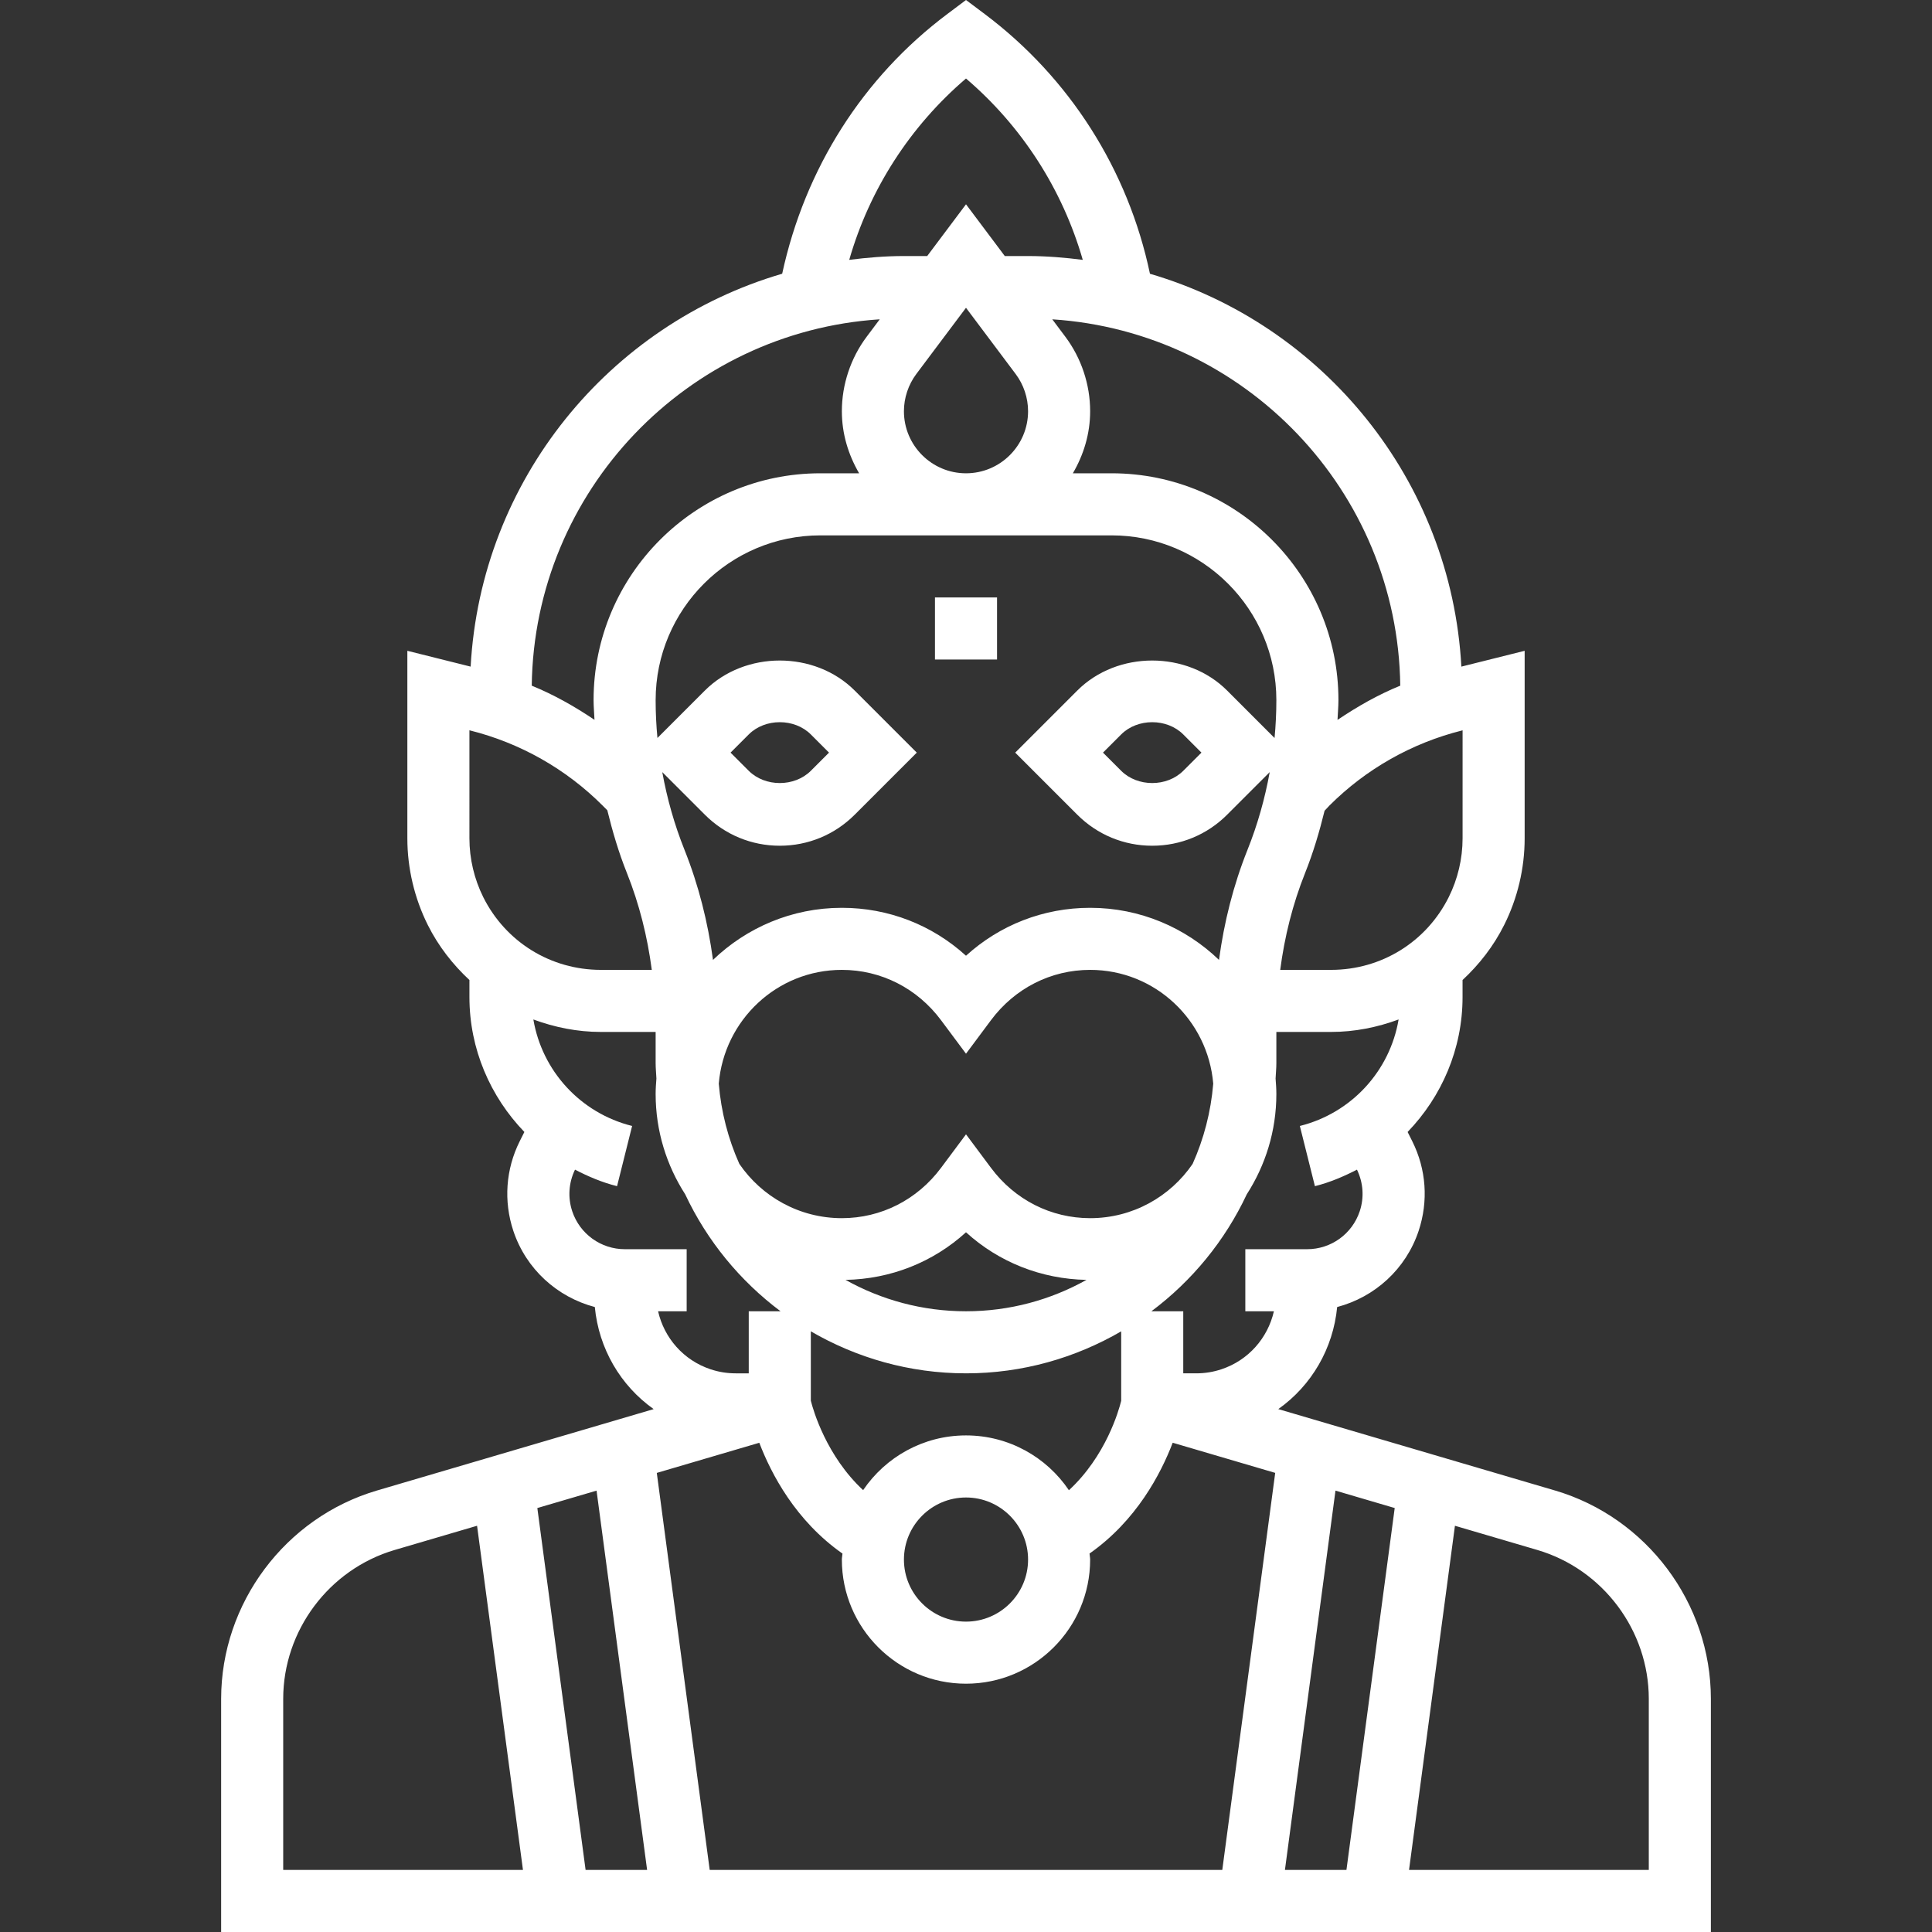 <?xml version="1.0"?>
<svg xmlns="http://www.w3.org/2000/svg" height="512px" viewBox="-57 0 498 498" width="512px"><rect x="-57" y="0" width="498" height="498" fill="#333333" stroke="none"/><path d="m343.801 384.191-71.305-20.977c8.574-6.062 14.145-15.605 15.176-26.305 9.703-2.566 17.711-9.766 21-19.629 2.551-7.672 1.977-15.883-1.648-23.121l-1.191-2.375c8.785-9.121 14.16-21.387 14.16-34.77v-4.398c4.297-4 8-8.723 10.734-14.203 3.449-6.887 5.273-14.598 5.273-22.301v-48.359l-16.312 4.078c-2.641-48.113-35.672-88.199-80.273-101.266-5.621-26.766-20.703-50.527-42.613-66.965l-4.801-3.602-4.801 3.602c-21.711 16.277-36.688 39.766-42.582 66.957-44.609 13.059-77.664 53.145-80.305 101.273l-16.312-4.078v48.359c0 7.695 1.824 15.414 5.266 22.312 2.734 5.469 6.438 10.191 10.734 14.191v4.398c0 13.391 5.375 25.648 14.16 34.77l-1.191 2.375c-3.617 7.23-4.199 15.449-1.648 23.129 3.289 9.855 11.297 17.055 21 19.621 1.023 10.699 6.602 20.242 15.168 26.312l-71.305 20.977c-23.656 6.961-40.184 29.039-40.184 53.711v60.09h384v-60.09c0-24.672-16.527-46.75-40.199-53.719zm-231.504-4.527 26.422-7.77c3.066 8.016 9.359 20.098 21.441 28.562-.031.52-.16 1.016-.16 1.543 0 17.648 14.352 32 32 32s32-14.352 32-32c0-.527-.129-1.023-.16-1.551 12.082-8.465 18.375-20.547 21.441-28.562l26.422 7.77-13.641 102.344h-132.125zm-2.496 102.336h-15.855l-12.441-93.281 15.266-4.488zm2.199-301.535c0-23.418 19.047-42.465 42.465-42.465h75.078c23.41 0 42.457 19.047 42.457 42.465 0 3.27-.16 6.527-.465 9.766l-12.223-12.23c-10.312-10.32-28.312-10.32-38.625 0l-16 16 16 16c5.16 5.16 12.016 8 19.312 8s14.16-2.84 19.312-8l10.977-10.977c-1.242 6.816-3.113 13.504-5.715 20-3.672 9.184-6.047 18.695-7.359 28.402-8.629-8.297-20.328-13.426-33.215-13.426-12.008 0-23.266 4.414-32 12.352-8.734-7.938-19.992-12.352-32-12.352-12.887 0-24.586 5.129-33.215 13.426-1.312-9.699-3.688-19.219-7.359-28.402-2.602-6.504-4.48-13.191-5.715-20l10.977 10.977c5.16 5.16 12.016 8 19.312 8s14.16-2.84 19.312-8l16-16-16-16c-10.312-10.32-28.312-10.32-38.625 0l-12.223 12.223c-.305-3.23-.465-6.488-.465-9.758zm64-74.465c0-3.441 1.137-6.848 3.199-9.602l12.801-17.062 12.801 17.07c2.062 2.746 3.199 6.152 3.199 9.594 0 8.824-7.176 16-16 16s-16-7.176-16-16zm-47.727 173.328c1.383-16.383 15-29.328 31.727-29.328 10.105 0 19.434 4.734 25.586 13l6.414 8.609 6.414-8.609c6.152-8.266 15.48-13 25.586-13 16.727 0 30.344 12.945 31.727 29.328-.605 7.312-2.438 14.266-5.312 20.68-5.758 8.441-15.445 13.992-26.414 13.992-10.105 0-19.434-4.734-25.586-13l-6.414-8.609-6.414 8.609c-6.152 8.266-15.48 13-25.586 13-10.969 0-20.656-5.551-26.426-13.992-2.863-6.406-4.695-13.367-5.301-20.68zm63.727 38.312c8.504 7.734 19.406 12.039 31.055 12.27-9.207 5.137-19.781 8.09-31.055 8.09s-21.848-2.953-31.055-8.09c11.648-.223 22.551-4.535 31.055-12.27zm60.688-123.641-4.688 4.688c-4.207 4.207-11.793 4.207-16 0l-4.688-4.688 4.688-4.688c4.207-4.207 11.793-4.207 16 0zm-121.375 0 4.688-4.688c4.207-4.207 11.793-4.207 16 0l4.688 4.688-4.688 4.688c-4.207 4.207-11.793 4.207-16 0zm60.688 160c14.574 0 28.215-3.984 40-10.824v17.914c-.625 2.559-3.969 14.254-13.473 23.039-5.75-8.52-15.496-14.129-26.527-14.129-11.023 0-20.762 5.602-26.52 14.105-9.418-8.754-12.848-20.504-13.48-23.059v-17.871c11.785 6.84 25.426 10.824 40 10.824zm16 48c0 8.824-7.176 16-16 16s-16-7.176-16-16 7.176-16 16-16 16 7.176 16 16zm79.238-17.77 15.266 4.488-12.441 93.281h-15.855zm-9.184-93.992 3.883 15.516c3.863-.969 7.422-2.496 10.84-4.258 1.629 3.367 1.895 7.176.711 10.727-1.945 5.848-7.391 9.777-13.551 9.777h-15.938v16h7.367c-1.574 6.895-6.566 12.633-13.512 14.945-2.086.703-4.27 1.055-6.496 1.055h-3.359v-16h-8.207c10.48-7.848 18.969-18.184 24.582-30.152 4.809-7.473 7.625-16.328 7.625-25.848 0-1.352-.098-2.68-.199-4 .062-1.336.199-2.648.199-4v-8h14.113c6.086 0 11.926-1.191 17.398-3.215-2.238 13.223-12.078 24.109-25.457 27.453zm41.945-74.125c0 5.23-1.238 10.473-3.574 15.152-5.777 11.559-17.395 18.734-30.312 18.734h-13.121c1.121-8.551 3.199-16.938 6.434-25.023 2.086-5.223 3.672-10.586 5-15.992l1.23-1.32c9.449-9.449 21.289-16.152 34.238-19.383l.105-.035zm-16.062-39.371c-5.699 2.32-11.059 5.371-16.176 8.824.07-1.703.238-3.391.238-5.102 0-32.242-26.223-58.465-58.465-58.465h-9.992c2.762-4.727 4.457-10.145 4.457-16 0-6.879-2.273-13.703-6.398-19.199l-3.363-4.488c49.602 3.215 89.043 44.176 89.699 94.43zm-111.938-156.504c14.414 12.32 24.855 28.555 30.098 46.746-4.633-.586-9.312-.984-14.098-.984h-6l-10-13.336-10 13.336h-6c-4.785 0-9.465.398-14.098.984 5.234-18.191 15.684-34.426 30.098-46.746zm-22.238 62.074-3.363 4.488c-4.125 5.496-6.398 12.32-6.398 19.199 0 5.855 1.695 11.273 4.449 16h-9.992c-32.234 0-58.457 26.223-58.457 58.465 0 1.703.168 3.391.238 5.086-5.102-3.438-10.461-6.48-16.176-8.809.656-50.254 40.098-91.215 89.699-94.43zm-105.762 105.934.113.027c12.949 3.23 24.789 9.934 34.23 19.383l1.199 1.199c1.336 5.457 2.922 10.848 5.031 16.121 3.234 8.086 5.312 16.48 6.434 25.023h-13.121c-12.918 0-24.527-7.176-30.312-18.727-2.336-4.688-3.574-9.93-3.574-15.16zm26.504 123.984c-1.184-3.559-.918-7.367.711-10.734 3.418 1.77 6.984 3.297 10.84 4.258l3.883-15.516c-13.379-3.344-23.211-14.23-25.457-27.453 5.48 2.023 11.32 3.215 17.406 3.215h14.113v8c0 1.352.137 2.664.199 4-.102 1.32-.199 2.648-.199 4 0 9.52 2.816 18.375 7.617 25.848 5.621 11.969 14.102 22.305 24.582 30.152h-8.199v16h-3.359c-2.227 0-4.41-.352-6.504-1.055-6.938-2.312-11.938-8.059-13.504-14.945h7.367v-16h-15.938c-6.16 0-11.605-3.93-13.559-9.77zm-74.504 125.68c0-17.621 11.809-33.398 28.711-38.375l21.258-6.246 11.832 88.711h-61.801zm352 44.09h-61.801l11.832-88.711 21.258 6.246c16.902 4.977 28.711 20.754 28.711 38.375zm0 0" fill="#FFFFFF"/><path d="m184 154h16v16h-16zm0 0" fill="#FFFFFF"/></svg>
